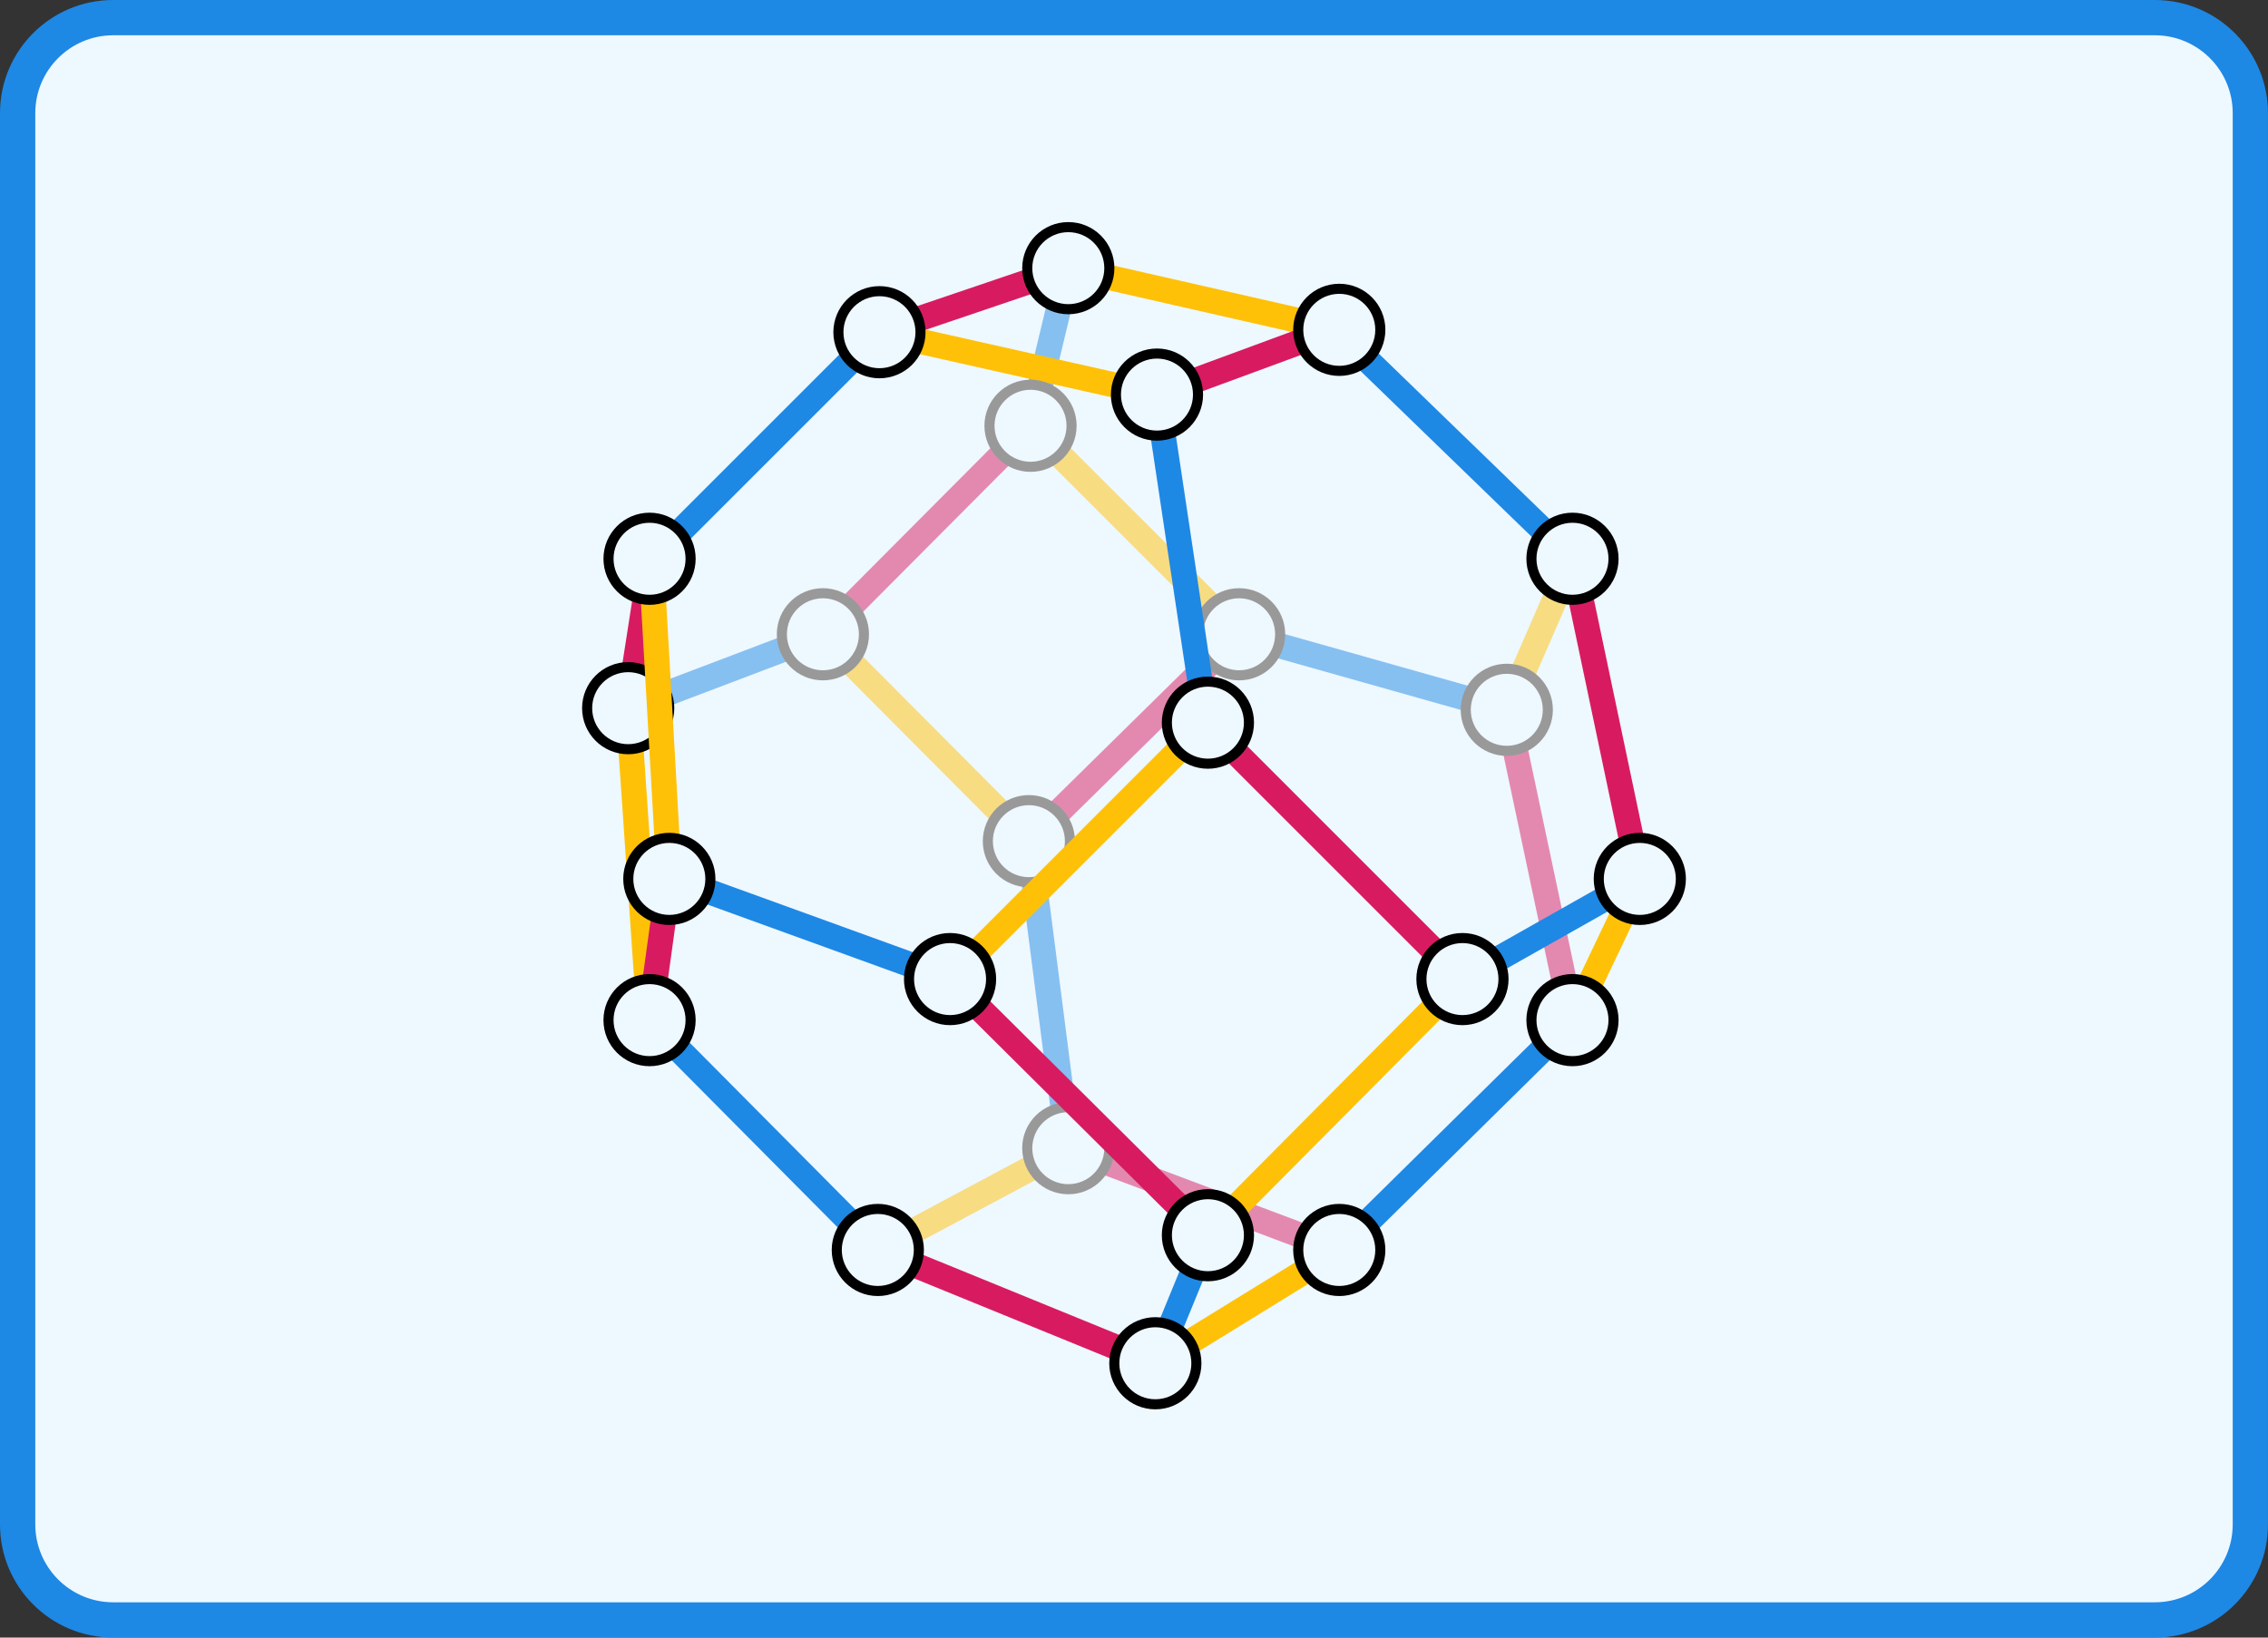 <?xml version="1.0" encoding="UTF-8"?><svg id="Layer_1" xmlns="http://www.w3.org/2000/svg" viewBox="0 0 900 650"><rect x="0" y="0" width="900" height="650" fill="#333333" stroke="none"/><defs><style>.cls-1,.cls-2,.cls-3{fill:#eef8ff;}.cls-4,.cls-5{stroke:#d81b60;}.cls-4,.cls-5,.cls-6,.cls-7,.cls-8,.cls-9{fill:none;stroke-linecap:round;stroke-width:10px;}.cls-4,.cls-5,.cls-6,.cls-7,.cls-8,.cls-9,.cls-2,.cls-3{stroke-miterlimit:10;}.cls-4,.cls-6,.cls-8{opacity:.5;}.cls-6,.cls-9{stroke:#ffc107;}.cls-7,.cls-8{stroke:#1e88e5;}.cls-2{stroke:#999;}.cls-2,.cls-3{stroke-width:4px;}.cls-3{stroke:#000;}.cls-10{fill:#1e88e5;}</style></defs><path class="cls-1" d="M44.91,7h810.17c20.93,0,37.91,16.99,37.91,37.91v560.17c0,20.93-16.99,37.91-37.91,37.91H44.91c-20.92,0-37.91-16.99-37.91-37.91V44.91C7,23.99,23.99,7,44.91,7Z"/><path class="cls-10" d="M855.09,14c17.05,0,30.91,13.87,30.91,30.91v560.17c0,17.05-13.87,30.91-30.91,30.91H44.91c-17.05,0-30.91-13.87-30.91-30.91V44.91c0-17.05,13.87-30.91,30.91-30.91h810.17M855.09,0H44.91C20.11,0,0,20.11,0,44.91v560.17c0,24.81,20.11,44.91,44.91,44.91h810.17c24.81,0,44.91-20.11,44.91-44.91V44.91c0-24.81-20.11-44.91-44.91-44.91h0Z"/><line class="cls-4" x1="423.93" y1="455.74" x2="531.46" y2="496.14"/><line class="cls-4" x1="597.93" y1="281.74" x2="624" y2="404.91"/><line class="cls-4" x1="408.29" y1="333.88" x2="491.71" y2="251.76"/><line class="cls-8" x1="423.93" y1="106.44" x2="408.94" y2="169"/><line class="cls-8" x1="326.55" y1="251.76" x2="249.28" y2="281.09"/><line class="cls-8" x1="491.71" y1="251.76" x2="597.93" y2="281.74"/><line class="cls-8" x1="423.93" y1="455.74" x2="408.29" y2="333.88"/><line class="cls-5" x1="458.47" y1="541.11" x2="348.34" y2="496.14"/><line class="cls-7" x1="479.33" y1="490.28" x2="458.47" y2="541.11"/><line class="cls-7" x1="377.01" y1="388.62" x2="265.58" y2="348.21"/><line class="cls-7" x1="348.34" y1="496.14" x2="257.76" y2="404.91"/><line class="cls-7" x1="580.34" y1="388.62" x2="650.72" y2="348.86"/><line class="cls-7" x1="531.46" y1="496.14" x2="624" y2="404.91"/><line class="cls-9" x1="458.47" y1="541.11" x2="531.46" y2="496.14"/><line class="cls-9" x1="479.33" y1="490.28" x2="580.34" y2="388.62"/><line class="cls-9" x1="650.72" y1="348.86" x2="624" y2="404.91"/><line class="cls-5" x1="258.41" y1="222.44" x2="249.28" y2="281.09"/><line class="cls-9" x1="348.99" y1="131.86" x2="459.12" y2="156.62"/><line class="cls-9" x1="423.93" y1="106.44" x2="529.83" y2="130.55"/><line class="cls-6" x1="408.94" y1="169" x2="491.71" y2="251.76"/><line class="cls-6" x1="597.93" y1="281.74" x2="624" y2="221.79"/><line class="cls-6" x1="326.55" y1="251.76" x2="408.29" y2="333.88"/><line class="cls-6" x1="348.34" y1="496.14" x2="423.93" y2="455.74"/><line class="cls-9" x1="249.28" y1="281.09" x2="257.76" y2="404.91"/><line class="cls-7" x1="258.41" y1="222.44" x2="348.99" y2="131.86"/><line class="cls-7" x1="529.83" y1="130.55" x2="624" y2="221.79"/><line class="cls-4" x1="326.55" y1="251.76" x2="408.94" y2="169"/><line class="cls-5" x1="348.99" y1="131.86" x2="423.93" y2="106.44"/><line class="cls-5" x1="624" y1="221.79" x2="650.72" y2="348.86"/><line class="cls-5" x1="478.67" y1="286.95" x2="580.34" y2="388.62"/><line class="cls-5" x1="459.12" y1="156.62" x2="529.83" y2="130.55"/><line class="cls-5" x1="257.76" y1="404.91" x2="265.58" y2="348.21"/><circle class="cls-3" cx="458.47" cy="541.11" r="16.29"/><circle class="cls-3" cx="348.34" cy="496.14" r="16.29"/><circle class="cls-2" cx="423.93" cy="455.74" r="16.29"/><line class="cls-5" x1="377.01" y1="388.62" x2="479.33" y2="490.28"/><circle class="cls-3" cx="479.33" cy="490.28" r="16.29"/><circle class="cls-3" cx="531.46" cy="496.14" r="16.29"/><circle class="cls-3" cx="624" cy="404.91" r="16.29"/><circle class="cls-3" cx="580.34" cy="388.62" r="16.29"/><circle class="cls-3" cx="650.72" cy="348.86" r="16.29"/><circle class="cls-2" cx="597.93" cy="281.74" r="16.29"/><circle class="cls-3" cx="624" cy="221.79" r="16.29"/><circle class="cls-2" cx="491.71" cy="251.76" r="16.29"/><line class="cls-7" x1="459.12" y1="156.62" x2="478.67" y2="286.95"/><circle class="cls-2" cx="408.29" cy="333.88" r="16.29"/><line class="cls-9" x1="377.01" y1="388.62" x2="478.67" y2="286.95"/><circle class="cls-3" cx="479.33" cy="286.84" r="16.29"/><circle class="cls-3" cx="377.01" cy="388.62" r="16.29"/><circle class="cls-3" cx="257.76" cy="404.91" r="16.29"/><circle class="cls-3" cx="249.28" cy="281.09" r="16.29"/><line class="cls-9" x1="265.58" y1="348.21" x2="258.41" y2="222.44"/><circle class="cls-3" cx="265.61" cy="348.86" r="16.29"/><circle class="cls-3" cx="257.76" cy="221.79" r="16.29"/><circle class="cls-3" cx="348.99" cy="131.86" r="16.29"/><circle class="cls-2" cx="326.55" cy="251.76" r="16.29"/><circle class="cls-2" cx="408.94" cy="169" r="16.29"/><circle class="cls-3" cx="423.93" cy="106.44" r="16.29"/><circle class="cls-3" cx="459.12" cy="156.62" r="16.29"/><circle class="cls-3" cx="531.46" cy="130.92" r="16.29"/></svg>